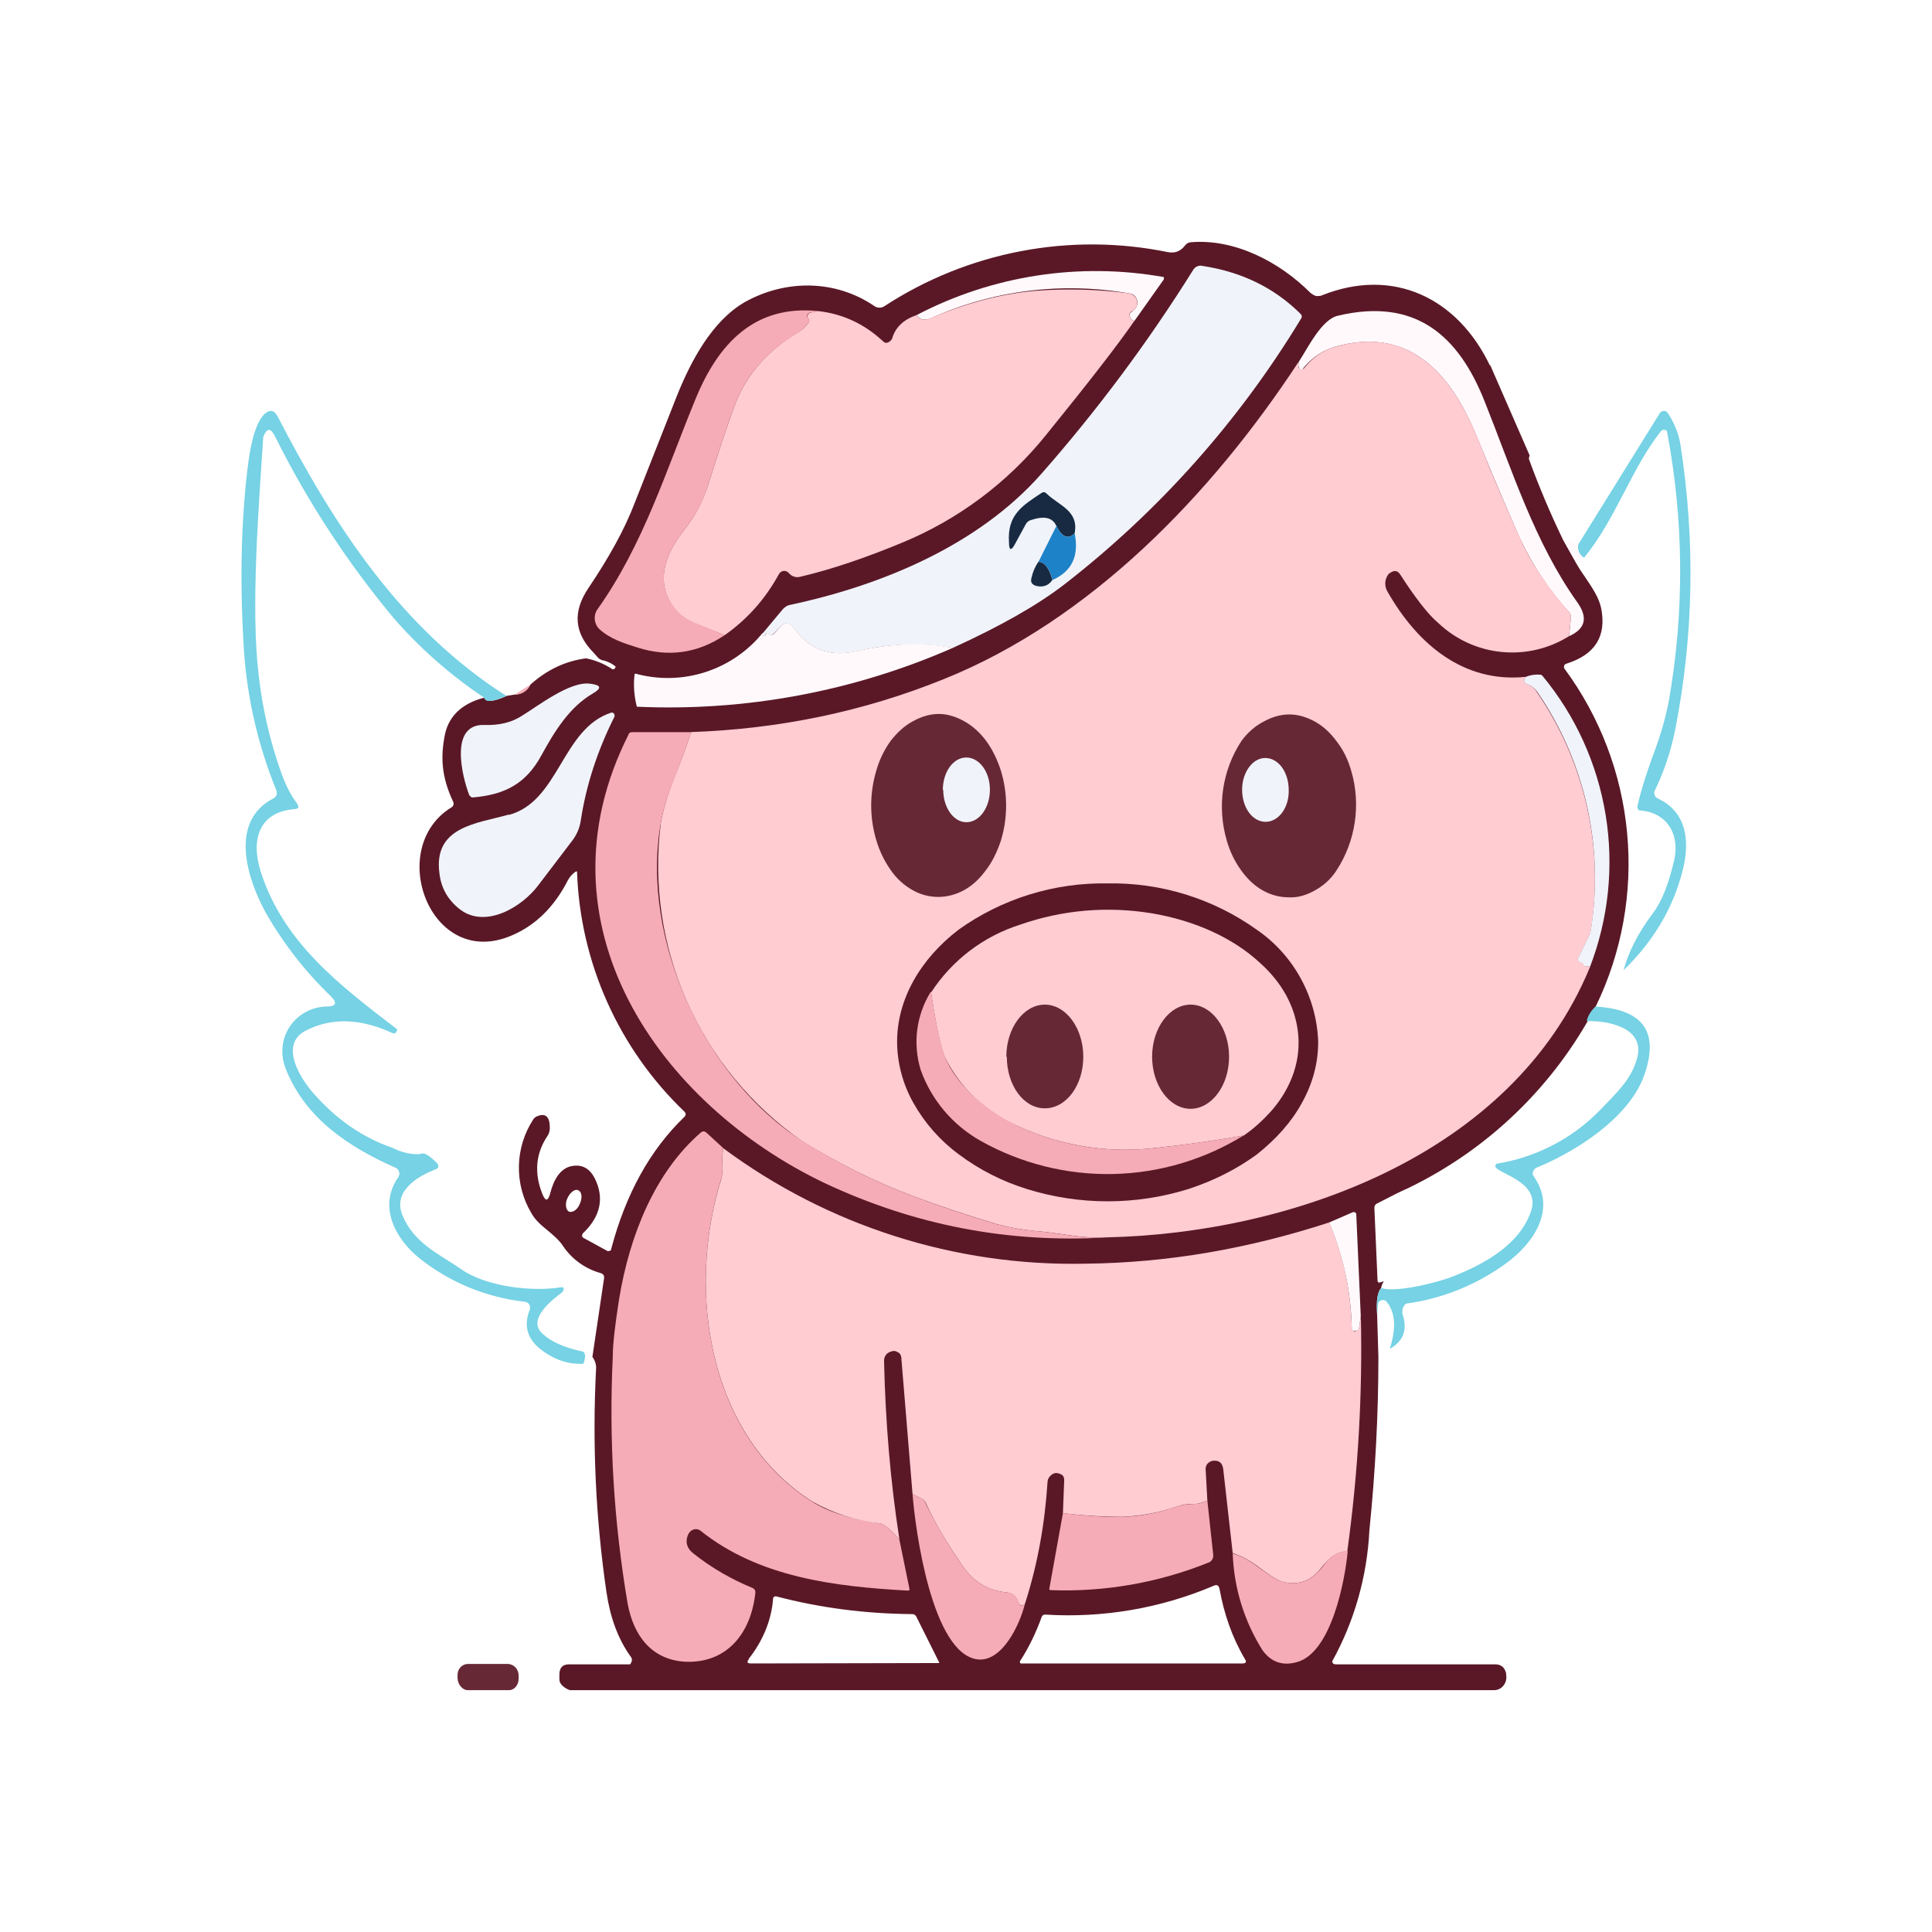 <svg width="24" height="24" viewBox="0 0 24 24" fill="none" xmlns="http://www.w3.org/2000/svg">
<rect x="0" y="0" width="24" height="24" fill="#808080" stroke="none"/>
<g clip-path="url(#clip0_328_54924)">
<path d="M24 0H0V24H24V0Z" fill="white"/>
<path fill-rule="evenodd" clip-rule="evenodd" d="M18.513 4.538L19.002 5.658C18.991 5.686 18.991 5.703 18.997 5.714C19.12 6.051 19.261 6.383 19.413 6.698L19.587 7.008C19.619 7.065 19.658 7.123 19.698 7.18C19.78 7.302 19.864 7.425 19.891 7.559C19.958 7.908 19.812 8.133 19.458 8.245C19.451 8.247 19.445 8.25 19.44 8.255C19.435 8.26 19.431 8.266 19.43 8.273C19.428 8.279 19.428 8.285 19.428 8.291C19.429 8.297 19.432 8.302 19.435 8.307C19.876 8.905 20.145 9.611 20.213 10.351C20.282 11.09 20.147 11.835 19.823 12.503C19.307 13.489 18.486 14.282 17.483 14.764C17.391 14.804 17.301 14.85 17.213 14.896C17.177 14.914 17.142 14.932 17.107 14.95C17.084 14.961 17.073 14.978 17.073 15.006L17.112 15.9C17.112 15.928 17.123 15.94 17.152 15.928L17.191 15.917C17.173 15.942 17.161 15.971 17.157 16.001C17.112 16.046 17.095 16.159 17.107 16.328L17.123 16.856C17.123 17.576 17.084 18.296 17.011 19.011C16.983 19.58 16.826 20.136 16.55 20.636C16.549 20.642 16.551 20.649 16.554 20.655C16.557 20.661 16.561 20.666 16.567 20.67L16.589 20.675H18.575C18.648 20.675 18.693 20.715 18.71 20.788V20.805C18.727 20.895 18.665 20.996 18.558 20.996H7.078C7.078 20.996 6.949 20.951 6.949 20.861V20.805C6.949 20.715 6.988 20.675 7.072 20.675H7.826C7.834 20.668 7.84 20.658 7.843 20.647C7.848 20.639 7.85 20.629 7.85 20.619C7.85 20.609 7.848 20.599 7.843 20.591C7.674 20.36 7.579 20.085 7.534 19.781C7.4 18.865 7.357 17.938 7.404 17.014C7.41 16.957 7.393 16.901 7.359 16.856L7.505 15.872C7.505 15.844 7.494 15.827 7.466 15.816C7.273 15.764 7.105 15.644 6.994 15.478C6.941 15.399 6.871 15.342 6.803 15.285C6.726 15.222 6.65 15.16 6.6 15.068C6.495 14.892 6.442 14.69 6.446 14.485C6.45 14.28 6.511 14.081 6.622 13.909C6.635 13.888 6.655 13.871 6.679 13.864C6.78 13.825 6.83 13.875 6.83 14.01C6.83 14.05 6.819 14.089 6.797 14.117C6.656 14.331 6.634 14.567 6.735 14.826C6.774 14.927 6.808 14.927 6.836 14.82C6.875 14.668 6.954 14.505 7.117 14.483C7.235 14.466 7.325 14.516 7.387 14.635C7.511 14.882 7.46 15.113 7.241 15.321L7.235 15.332C7.232 15.337 7.231 15.343 7.231 15.349C7.231 15.355 7.232 15.361 7.235 15.366L7.247 15.377L7.534 15.534C7.542 15.54 7.552 15.543 7.563 15.541C7.573 15.54 7.582 15.536 7.59 15.529L7.595 15.506C7.775 14.831 8.074 14.286 8.501 13.875C8.523 13.853 8.523 13.83 8.501 13.808C7.685 13.026 7.206 11.956 7.168 10.827C7.164 10.825 7.16 10.825 7.156 10.826C7.152 10.828 7.148 10.829 7.145 10.832C7.108 10.858 7.077 10.893 7.055 10.934C6.887 11.265 6.651 11.496 6.358 11.62C5.346 12.058 4.783 10.534 5.61 10.028C5.621 10.022 5.629 10.012 5.632 10C5.636 9.989 5.636 9.977 5.632 9.966C5.509 9.702 5.464 9.471 5.52 9.162C5.559 8.909 5.728 8.74 6.015 8.667C6.032 8.723 6.127 8.723 6.296 8.644L6.392 8.628C6.482 8.628 6.549 8.583 6.589 8.504C6.797 8.318 7.027 8.211 7.28 8.178C7.393 8.2 7.505 8.245 7.607 8.313H7.629L7.646 8.29V8.279C7.597 8.239 7.539 8.212 7.477 8.2C7.455 8.193 7.435 8.179 7.421 8.161L7.37 8.104C7.134 7.863 7.112 7.598 7.309 7.306C7.567 6.923 7.759 6.575 7.882 6.254L8.405 4.927C8.58 4.488 8.844 3.987 9.255 3.751C9.761 3.47 10.38 3.47 10.869 3.807C10.886 3.817 10.905 3.822 10.925 3.822C10.945 3.822 10.964 3.817 10.981 3.807C12.022 3.126 13.29 2.883 14.508 3.132C14.598 3.149 14.666 3.121 14.722 3.048C14.73 3.037 14.742 3.027 14.754 3.02C14.767 3.014 14.781 3.01 14.795 3.009C15.335 2.964 15.892 3.25 16.28 3.639C16.302 3.655 16.325 3.672 16.353 3.678C16.375 3.678 16.409 3.678 16.426 3.667C17.303 3.318 18.102 3.695 18.507 4.538H18.513ZM15.436 20.664H12.68C12.677 20.662 12.675 20.66 12.673 20.658C12.671 20.655 12.67 20.652 12.669 20.648C12.669 20.645 12.669 20.642 12.67 20.639L12.672 20.634L12.674 20.631C12.787 20.456 12.871 20.276 12.939 20.09C12.944 20.068 12.961 20.057 12.984 20.057C13.702 20.102 14.42 19.979 15.082 19.697C15.121 19.68 15.138 19.697 15.149 19.736C15.206 20.051 15.307 20.343 15.464 20.608C15.487 20.642 15.481 20.664 15.436 20.664ZM9.3 20.608C9.469 20.394 9.581 20.141 9.603 19.866C9.603 19.837 9.62 19.826 9.648 19.832C10.183 19.972 10.74 20.046 11.325 20.051C11.336 20.05 11.347 20.052 11.357 20.056C11.367 20.062 11.375 20.069 11.381 20.079L11.662 20.642L11.668 20.647V20.653L11.662 20.659H11.656L9.328 20.664C9.283 20.664 9.272 20.647 9.305 20.608H9.3ZM7.067 15.051C7.028 15.028 7.016 14.95 7.05 14.882C7.084 14.809 7.146 14.764 7.185 14.787C7.23 14.809 7.236 14.882 7.202 14.956C7.174 15.028 7.112 15.068 7.067 15.051Z" fill="#5A1826"/>
<path d="M11.835 8.049C11.443 7.981 11.041 7.995 10.654 8.089C10.3 8.167 10.036 8.066 9.85 7.785C9.842 7.774 9.832 7.765 9.82 7.758C9.809 7.751 9.796 7.747 9.782 7.746C9.768 7.744 9.753 7.745 9.74 7.75C9.726 7.755 9.714 7.763 9.704 7.774L9.608 7.875C9.591 7.892 9.58 7.892 9.558 7.881L9.541 7.864H9.529C9.518 7.864 9.507 7.875 9.507 7.886C9.507 7.903 9.507 7.909 9.49 7.903C9.479 7.903 9.473 7.892 9.473 7.869L9.726 7.566C9.749 7.543 9.777 7.521 9.811 7.515C10.947 7.273 12.15 6.778 12.938 5.884C13.63 5.096 14.26 4.253 14.822 3.353C14.834 3.333 14.852 3.317 14.873 3.308C14.89 3.302 14.912 3.297 14.929 3.302C15.418 3.375 15.829 3.572 16.161 3.904C16.172 3.921 16.178 3.938 16.161 3.96C15.391 5.232 14.394 6.351 13.219 7.262C12.882 7.521 12.426 7.779 11.835 8.049Z" fill="#F0F3FA"/>
<path d="M14.092 3.987C14.079 3.984 14.066 3.977 14.056 3.967C14.047 3.957 14.04 3.945 14.036 3.931C14.025 3.909 14.036 3.886 14.058 3.875L14.075 3.858C14.096 3.845 14.112 3.825 14.12 3.802C14.129 3.78 14.131 3.756 14.126 3.733C14.121 3.71 14.109 3.689 14.092 3.672C14.073 3.656 14.05 3.646 14.025 3.644C13.191 3.499 12.333 3.606 11.561 3.954C11.482 3.987 11.426 3.97 11.387 3.914C12.33 3.421 13.41 3.255 14.458 3.442V3.47L14.092 3.987Z" fill="#FFF9FC"/>
<path d="M14.091 3.987C13.889 4.28 13.518 4.758 12.989 5.41C12.514 5.998 11.899 6.457 11.2 6.744C10.767 6.923 10.345 7.07 9.94 7.165C9.915 7.172 9.889 7.171 9.864 7.163C9.839 7.155 9.817 7.14 9.8 7.12C9.792 7.11 9.782 7.102 9.77 7.097C9.758 7.092 9.745 7.091 9.732 7.092C9.721 7.094 9.709 7.099 9.7 7.105C9.69 7.112 9.682 7.121 9.676 7.132C9.507 7.441 9.282 7.694 9.001 7.891L8.692 7.767C8.586 7.733 8.49 7.675 8.411 7.598C8.118 7.261 8.253 6.895 8.501 6.58C8.636 6.412 8.726 6.232 8.787 6.052C8.939 5.568 9.057 5.219 9.136 5.011C9.277 4.651 9.535 4.353 9.924 4.122C9.963 4.1 10.002 4.066 10.036 4.016C10.059 3.993 10.059 3.971 10.036 3.954C10.025 3.942 10.025 3.931 10.03 3.926C10.033 3.914 10.039 3.903 10.048 3.895C10.057 3.886 10.069 3.882 10.081 3.881L10.16 3.864C10.463 3.897 10.734 4.021 10.964 4.235L10.992 4.257C11.005 4.26 11.017 4.259 11.029 4.255C11.041 4.251 11.051 4.244 11.06 4.235C11.069 4.228 11.077 4.218 11.082 4.207C11.122 4.066 11.223 3.971 11.386 3.914C11.425 3.971 11.482 3.987 11.555 3.954C12.021 3.757 12.466 3.644 12.882 3.611C13.263 3.583 13.645 3.594 14.024 3.644C14.041 3.647 14.058 3.653 14.073 3.663C14.088 3.672 14.1 3.685 14.11 3.7C14.119 3.715 14.124 3.732 14.126 3.75C14.128 3.767 14.126 3.785 14.12 3.802C14.111 3.825 14.095 3.845 14.075 3.858L14.058 3.869C14.03 3.886 14.024 3.909 14.035 3.931C14.046 3.959 14.063 3.982 14.091 3.987Z" fill="#FFCCD2"/>
<path d="M10.16 3.864L10.081 3.881C10.068 3.88 10.055 3.885 10.045 3.893C10.034 3.901 10.028 3.913 10.025 3.926C10.025 3.931 10.025 3.943 10.036 3.954C10.059 3.971 10.059 3.993 10.036 4.016C10.005 4.059 9.967 4.097 9.924 4.128C9.536 4.353 9.277 4.651 9.136 5.011C9.057 5.219 8.939 5.568 8.787 6.052C8.731 6.232 8.636 6.412 8.501 6.581C8.253 6.896 8.118 7.267 8.416 7.593C8.472 7.66 8.568 7.717 8.697 7.762L9.001 7.891C8.664 8.116 8.304 8.167 7.916 8.043C7.753 7.992 7.578 7.936 7.449 7.818C7.415 7.787 7.394 7.745 7.389 7.699C7.384 7.654 7.395 7.608 7.421 7.57C7.994 6.766 8.276 5.838 8.641 4.955C8.922 4.269 9.372 3.785 10.16 3.864Z" fill="#F5ACB6"/>
<path d="M19.492 7.903L19.514 7.678C19.516 7.665 19.514 7.652 19.511 7.639C19.507 7.626 19.5 7.615 19.492 7.605C19.245 7.333 19.041 7.026 18.884 6.694C18.71 6.3 18.536 5.889 18.361 5.462C18.052 4.686 17.551 4.067 16.64 4.292C16.454 4.337 16.303 4.432 16.19 4.573C16.19 4.579 16.19 4.584 16.179 4.59C16.173 4.592 16.167 4.593 16.161 4.592C16.155 4.591 16.15 4.588 16.145 4.584L16.134 4.567C16.128 4.543 16.128 4.518 16.134 4.494C16.246 4.326 16.415 3.966 16.623 3.921C17.579 3.696 18.119 4.162 18.446 4.995C18.783 5.839 19.064 6.739 19.593 7.481C19.722 7.661 19.706 7.807 19.492 7.903Z" fill="#FFF9FC"/>
<path d="M19.492 7.902C19.243 8.058 18.948 8.128 18.655 8.099C18.362 8.071 18.087 7.946 17.872 7.744C17.738 7.632 17.58 7.424 17.394 7.137C17.366 7.092 17.327 7.081 17.282 7.109C17.263 7.117 17.247 7.131 17.237 7.148C17.218 7.179 17.208 7.214 17.208 7.249C17.208 7.285 17.218 7.32 17.237 7.351C17.608 8.003 18.182 8.487 18.952 8.408C18.924 8.453 18.93 8.481 18.952 8.492C19.014 8.509 19.065 8.549 19.093 8.599C19.694 9.473 19.932 10.546 19.757 11.592L19.605 11.901C19.601 11.909 19.599 11.917 19.602 11.926C19.604 11.934 19.609 11.941 19.616 11.946H19.633C19.65 11.952 19.661 11.963 19.667 11.974C19.672 11.997 19.689 12.008 19.712 12.002C19.723 12.002 19.74 12.002 19.751 12.014C18.784 14.365 16.011 15.321 13.75 15.371C13.423 15.388 13.176 15.315 12.872 15.293C12.692 15.276 12.535 15.248 12.389 15.208C12.012 15.096 11.657 14.977 11.331 14.854C10.853 14.674 10.397 14.443 9.97 14.179C9.343 13.744 8.847 13.146 8.536 12.448C8.226 11.751 8.113 10.982 8.209 10.225C8.232 10.084 8.288 9.887 8.378 9.657C8.451 9.477 8.524 9.286 8.586 9.094C9.694 9.055 10.735 8.836 11.725 8.436C13.541 7.705 15.043 6.153 16.129 4.499V4.567L16.146 4.583L16.163 4.589C16.169 4.59 16.175 4.59 16.181 4.588C16.187 4.586 16.192 4.583 16.196 4.578C16.309 4.432 16.455 4.336 16.646 4.291C17.546 4.066 18.052 4.685 18.362 5.461C18.531 5.888 18.71 6.299 18.885 6.693C19.014 6.985 19.217 7.283 19.492 7.604C19.509 7.621 19.515 7.643 19.515 7.671L19.492 7.902Z" fill="#FFCCD2"/>
<path d="M6.291 8.645C6.122 8.718 6.032 8.729 6.015 8.667C5.598 8.389 5.219 8.056 4.89 7.678C4.313 6.985 3.819 6.229 3.417 5.422C3.36 5.31 3.315 5.315 3.27 5.428C3.214 6.288 3.113 7.565 3.214 8.392C3.259 8.791 3.349 9.191 3.49 9.59C3.54 9.731 3.602 9.865 3.692 9.984C3.72 10.029 3.709 10.046 3.659 10.051C3.22 10.085 3.113 10.428 3.237 10.822C3.518 11.71 4.227 12.245 4.924 12.779C4.935 12.785 4.935 12.79 4.93 12.802L4.924 12.818C4.913 12.835 4.902 12.841 4.879 12.835C4.48 12.65 4.12 12.638 3.799 12.802C3.462 12.976 3.732 13.398 3.895 13.583C4.182 13.91 4.513 14.135 4.873 14.258C4.997 14.32 5.11 14.343 5.217 14.337C5.262 14.309 5.329 14.348 5.43 14.45L5.441 14.466C5.445 14.474 5.446 14.482 5.445 14.49C5.444 14.498 5.441 14.505 5.436 14.511L5.419 14.523C5.194 14.607 4.879 14.793 4.997 15.091C5.138 15.44 5.441 15.569 5.728 15.766C6.026 15.979 6.606 16.052 6.966 15.991H6.994C7 16.002 7.005 16.008 7 16.024C6.996 16.038 6.988 16.05 6.977 16.058C6.865 16.143 6.55 16.384 6.73 16.559C6.859 16.683 7.039 16.744 7.213 16.784C7.247 16.784 7.264 16.806 7.269 16.84C7.267 16.875 7.26 16.909 7.247 16.941C7.05 16.952 6.87 16.885 6.701 16.75C6.55 16.621 6.505 16.469 6.578 16.277C6.583 16.267 6.585 16.255 6.585 16.244C6.585 16.232 6.583 16.221 6.578 16.21C6.572 16.199 6.564 16.19 6.554 16.183C6.545 16.177 6.533 16.172 6.521 16.171C6.045 16.118 5.593 15.933 5.217 15.636C4.913 15.395 4.693 14.989 4.947 14.624C4.953 14.614 4.958 14.603 4.96 14.592C4.962 14.58 4.961 14.568 4.958 14.557C4.955 14.545 4.949 14.535 4.941 14.526C4.933 14.517 4.924 14.51 4.913 14.506C4.328 14.247 3.805 13.898 3.557 13.297C3.389 12.897 3.67 12.509 4.063 12.503C4.176 12.503 4.193 12.458 4.108 12.374C3.79 12.068 3.517 11.717 3.299 11.334C3.074 10.923 2.837 10.203 3.4 9.916C3.408 9.912 3.415 9.906 3.421 9.9C3.426 9.893 3.431 9.885 3.434 9.877C3.437 9.868 3.439 9.858 3.439 9.849C3.439 9.839 3.437 9.829 3.434 9.82C3.191 9.226 3.052 8.594 3.023 7.953C2.978 7.149 3 6.429 3.079 5.788C3.102 5.608 3.152 5.281 3.282 5.146C3.349 5.085 3.405 5.09 3.45 5.175C4.148 6.525 4.986 7.818 6.291 8.645ZM20.167 12.059C20.223 11.845 20.335 11.609 20.532 11.345C20.645 11.198 20.729 10.979 20.797 10.687C20.87 10.361 20.707 10.096 20.38 10.068H20.363C20.355 10.062 20.348 10.053 20.344 10.043C20.34 10.033 20.339 10.022 20.341 10.012C20.397 9.77 20.476 9.539 20.56 9.314C20.634 9.112 20.69 8.915 20.729 8.718C20.926 7.605 20.919 6.465 20.707 5.355C20.702 5.35 20.696 5.346 20.69 5.343C20.683 5.34 20.677 5.339 20.67 5.339C20.663 5.339 20.656 5.34 20.65 5.343C20.644 5.346 20.638 5.35 20.634 5.355C20.273 5.805 20.071 6.451 19.677 6.929C19.621 6.896 19.593 6.84 19.604 6.766L20.617 5.135C20.625 5.121 20.638 5.111 20.654 5.107C20.67 5.102 20.687 5.105 20.701 5.113L20.718 5.13C20.802 5.259 20.853 5.388 20.875 5.523C21.061 6.721 21.038 7.891 20.814 9.044C20.761 9.319 20.672 9.586 20.549 9.837C20.548 9.85 20.55 9.862 20.553 9.874C20.557 9.885 20.564 9.896 20.572 9.905L20.6 9.922C20.943 10.085 20.994 10.428 20.909 10.788C20.791 11.272 20.544 11.688 20.167 12.054V12.059Z" fill="#76D2E4"/>
<path d="M13.349 6.626C13.265 6.705 13.192 6.671 13.124 6.536C13.073 6.423 12.967 6.406 12.798 6.463C12.774 6.472 12.754 6.49 12.742 6.513L12.607 6.761C12.562 6.845 12.534 6.84 12.534 6.738C12.511 6.395 12.697 6.283 12.944 6.12C12.954 6.115 12.964 6.113 12.974 6.115C12.985 6.117 12.994 6.123 13 6.131C13.158 6.283 13.405 6.345 13.349 6.626Z" fill="#182A42"/>
<path d="M13.125 6.536C13.192 6.671 13.265 6.705 13.35 6.626C13.406 6.907 13.316 7.098 13.074 7.205C13.035 7.059 12.979 6.986 12.9 6.98L13.125 6.53V6.536Z" fill="#1E82C8"/>
<path d="M19.414 6.698L19.605 6.766C19.593 6.839 19.622 6.895 19.672 6.923C19.627 6.946 19.599 6.979 19.588 7.008L19.414 6.698Z" fill="#FFF9FC"/>
<path d="M12.899 6.979C12.977 6.985 13.033 7.058 13.073 7.204C13.028 7.272 12.96 7.3 12.87 7.278C12.82 7.261 12.797 7.233 12.814 7.176C12.829 7.106 12.858 7.039 12.899 6.979Z" fill="#182A42"/>
<path d="M11.837 8.048C10.602 8.59 9.258 8.84 7.911 8.779C7.877 8.647 7.867 8.51 7.883 8.374L7.894 8.368C8.178 8.446 8.479 8.44 8.759 8.35C9.04 8.26 9.288 8.091 9.474 7.862C9.474 7.89 9.474 7.902 9.491 7.902C9.502 7.902 9.508 7.902 9.508 7.885C9.508 7.873 9.519 7.868 9.531 7.862H9.542L9.559 7.879C9.576 7.89 9.592 7.89 9.609 7.879L9.705 7.772C9.715 7.761 9.727 7.753 9.741 7.748C9.755 7.744 9.769 7.742 9.784 7.744C9.797 7.745 9.81 7.75 9.822 7.757C9.833 7.763 9.843 7.772 9.851 7.783C10.037 8.065 10.301 8.166 10.65 8.087C11.066 7.992 11.46 7.975 11.837 8.048Z" fill="#FFF9FC"/>
<path d="M19.75 12.015C19.738 12.004 19.722 11.998 19.71 12.004C19.688 12.004 19.671 12.004 19.665 11.976C19.66 11.964 19.648 11.953 19.632 11.953L19.615 11.947C19.608 11.943 19.602 11.935 19.6 11.927C19.598 11.919 19.599 11.91 19.603 11.902L19.755 11.593C19.933 10.546 19.698 9.471 19.097 8.595C19.063 8.546 19.014 8.511 18.957 8.494C18.928 8.483 18.923 8.454 18.951 8.409C19.007 8.387 19.063 8.376 19.125 8.381C19.137 8.381 19.148 8.381 19.159 8.393C19.571 8.889 19.842 9.487 19.946 10.124C20.05 10.76 19.982 11.413 19.75 12.015ZM5.829 9.877C5.739 9.641 5.576 8.983 6.026 9.006C6.194 9.011 6.341 8.978 6.464 8.904C6.678 8.775 7.083 8.454 7.336 8.494C7.471 8.511 7.477 8.55 7.359 8.618C7.072 8.786 6.886 9.09 6.729 9.377C6.538 9.731 6.279 9.872 5.874 9.906C5.863 9.906 5.851 9.906 5.846 9.894C5.839 9.89 5.833 9.884 5.829 9.877Z" fill="#F0F3FA"/>
<path d="M6.589 8.505C6.572 8.542 6.544 8.574 6.509 8.596C6.474 8.618 6.434 8.629 6.393 8.629L6.589 8.505Z" fill="#F5ACB6"/>
<path d="M6.319 10.124C6.949 9.955 6.977 9.055 7.591 8.853C7.598 8.851 7.606 8.851 7.613 8.854C7.62 8.857 7.626 8.863 7.63 8.87C7.633 8.876 7.635 8.883 7.635 8.889C7.635 8.896 7.633 8.903 7.63 8.909C7.422 9.325 7.281 9.753 7.214 10.197C7.2 10.288 7.163 10.373 7.107 10.445L6.696 10.985C6.488 11.271 6.033 11.536 5.718 11.3C5.571 11.187 5.481 11.041 5.459 10.85C5.38 10.265 5.926 10.231 6.325 10.118L6.319 10.124Z" fill="#F0F3FA"/>
<path d="M11.657 11.142C11.544 11.142 11.432 11.113 11.336 11.057C11.235 11.001 11.139 10.917 11.066 10.81C10.986 10.697 10.925 10.571 10.886 10.438C10.801 10.156 10.801 9.855 10.886 9.572C10.926 9.432 10.988 9.308 11.066 9.201C11.145 9.1 11.235 9.015 11.342 8.959C11.443 8.903 11.55 8.869 11.662 8.869C11.769 8.869 11.876 8.903 11.977 8.959C12.079 9.015 12.174 9.1 12.253 9.207C12.326 9.308 12.388 9.432 12.433 9.572C12.52 9.856 12.52 10.16 12.433 10.444C12.388 10.579 12.326 10.708 12.247 10.81C12.169 10.917 12.079 11.001 11.977 11.057C11.876 11.113 11.764 11.142 11.657 11.142ZM16.01 11.147C15.898 11.147 15.791 11.119 15.69 11.063C15.588 11.007 15.498 10.922 15.42 10.815C15.339 10.703 15.278 10.577 15.24 10.444C15.179 10.237 15.163 10.019 15.194 9.806C15.225 9.592 15.302 9.388 15.42 9.207C15.498 9.1 15.588 9.021 15.695 8.965C15.797 8.909 15.903 8.875 16.016 8.875C16.128 8.875 16.235 8.909 16.336 8.965C16.438 9.021 16.528 9.105 16.606 9.212C16.685 9.313 16.747 9.437 16.786 9.578C16.847 9.785 16.861 10.003 16.829 10.217C16.797 10.431 16.719 10.635 16.601 10.815C16.528 10.928 16.432 11.007 16.331 11.063C16.23 11.119 16.123 11.153 16.01 11.147Z" fill="#672835"/>
<path d="M8.586 9.095C8.524 9.286 8.451 9.477 8.383 9.657C8.287 9.893 8.231 10.085 8.209 10.22C7.95 11.682 8.771 13.414 9.969 14.174C10.397 14.444 10.852 14.674 11.33 14.854C11.657 14.978 12.005 15.096 12.388 15.209C12.534 15.248 12.691 15.276 12.871 15.293C13.175 15.316 13.423 15.389 13.749 15.372C12.523 15.445 11.358 15.22 10.245 14.697C8.203 13.724 6.611 11.491 7.809 9.123C7.809 9.112 7.821 9.106 7.826 9.1L7.849 9.095H8.586Z" fill="#F5ACB6"/>
<path d="M11.717 9.809C11.717 10.034 11.847 10.214 12.004 10.214C12.167 10.214 12.297 10.034 12.297 9.809C12.297 9.584 12.162 9.41 12.004 9.41C11.841 9.41 11.712 9.59 11.712 9.815L11.717 9.809ZM15.43 9.809C15.43 10.034 15.559 10.209 15.722 10.209C15.885 10.209 16.015 10.029 16.009 9.815C16.009 9.59 15.88 9.416 15.717 9.416C15.559 9.416 15.43 9.596 15.43 9.809Z" fill="#F0F3FA"/>
<path d="M16.375 12.943C16.375 13.207 16.307 13.46 16.172 13.702C16.043 13.938 15.852 14.152 15.61 14.343C15.363 14.523 15.076 14.669 14.761 14.771C14.109 14.974 13.41 14.974 12.758 14.771C12.455 14.677 12.169 14.533 11.915 14.343C11.682 14.172 11.489 13.954 11.347 13.702C11.216 13.47 11.146 13.209 11.144 12.943C11.144 12.42 11.425 11.919 11.909 11.548C12.448 11.163 13.097 10.962 13.76 10.974C14.422 10.962 15.07 11.163 15.61 11.548C15.838 11.704 16.026 11.912 16.158 12.154C16.291 12.396 16.366 12.667 16.375 12.943Z" fill="#5A1826"/>
<path d="M15.441 14.107C15.07 14.174 14.693 14.225 14.316 14.264C13.745 14.326 13.167 14.23 12.646 13.989C12.249 13.82 11.926 13.514 11.735 13.128C11.678 12.976 11.622 12.706 11.566 12.329C11.826 11.928 12.218 11.63 12.674 11.486C13.197 11.303 13.758 11.255 14.305 11.345C14.845 11.435 15.323 11.654 15.655 11.964C15.925 12.206 16.083 12.498 16.122 12.807C16.167 13.15 16.054 13.499 15.796 13.797C15.694 13.91 15.576 14.022 15.441 14.112V14.107Z" fill="#FFCCD2"/>
<path d="M11.566 12.323C11.623 12.7 11.679 12.964 11.735 13.122C11.887 13.504 12.298 13.825 12.646 13.988C13.169 14.23 13.726 14.325 14.322 14.264C14.694 14.224 15.07 14.174 15.447 14.106C14.959 14.407 14.399 14.572 13.825 14.584C13.252 14.596 12.685 14.454 12.185 14.174C11.837 13.979 11.571 13.666 11.437 13.291C11.388 13.13 11.373 12.96 11.394 12.794C11.416 12.627 11.472 12.466 11.561 12.323H11.566Z" fill="#F5ACB6"/>
<path d="M12.507 13.127C12.507 13.482 12.715 13.768 12.979 13.768C13.243 13.768 13.457 13.487 13.457 13.127C13.457 12.773 13.243 12.48 12.979 12.48C12.715 12.48 12.501 12.773 12.501 13.127H12.507ZM14.312 13.127C14.312 13.482 14.526 13.774 14.79 13.774C15.049 13.774 15.268 13.487 15.268 13.127C15.268 12.773 15.055 12.48 14.79 12.48C14.531 12.48 14.312 12.767 14.312 13.127Z" fill="#672835"/>
<path d="M19.818 12.504C20.425 12.538 20.622 12.83 20.414 13.387C20.217 13.893 19.587 14.298 19.098 14.501C19.078 14.507 19.062 14.521 19.052 14.538C19.041 14.556 19.038 14.576 19.042 14.596L19.064 14.63C19.357 15.069 18.991 15.513 18.637 15.744C18.287 15.983 17.887 16.137 17.467 16.194C17.453 16.204 17.443 16.216 17.435 16.231C17.427 16.245 17.422 16.262 17.422 16.278C17.419 16.293 17.419 16.308 17.422 16.323C17.489 16.52 17.433 16.661 17.264 16.756C17.349 16.492 17.332 16.301 17.225 16.171C17.217 16.161 17.206 16.154 17.194 16.151C17.182 16.148 17.169 16.149 17.157 16.154C17.147 16.157 17.137 16.163 17.129 16.171C17.122 16.181 17.118 16.193 17.118 16.205L17.107 16.329C17.096 16.16 17.107 16.047 17.163 16.002C17.343 16.059 17.855 15.935 18.063 15.851C18.456 15.693 18.878 15.457 19.019 15.046C19.148 14.669 18.569 14.574 18.575 14.484C18.578 14.473 18.583 14.463 18.592 14.456C19.079 14.378 19.529 14.146 19.874 13.792C20.06 13.595 20.262 13.421 20.335 13.151C20.448 12.757 19.958 12.678 19.711 12.684C19.722 12.628 19.756 12.566 19.818 12.504Z" fill="#76D2E4"/>
<path d="M8.985 14.263C8.973 14.319 8.973 14.387 8.973 14.46C8.979 14.533 8.973 14.595 8.957 14.651C8.523 16.041 8.805 17.835 10.081 18.65C10.284 18.78 10.565 18.87 10.936 18.926C10.981 18.932 11.06 18.999 11.172 19.123L11.296 19.73C11.302 19.753 11.296 19.759 11.274 19.759C10.363 19.708 9.429 19.595 8.703 19.016C8.693 19.008 8.682 19.002 8.67 18.999C8.658 18.995 8.645 18.995 8.632 18.996C8.62 18.998 8.608 19.002 8.597 19.008C8.586 19.014 8.576 19.023 8.568 19.033C8.555 19.047 8.546 19.065 8.54 19.084C8.512 19.168 8.54 19.241 8.613 19.297C8.838 19.477 9.086 19.618 9.345 19.725C9.373 19.736 9.384 19.759 9.384 19.781C9.328 20.315 9.007 20.67 8.501 20.642C8.09 20.613 7.871 20.315 7.798 19.927C7.625 18.913 7.563 17.884 7.612 16.856C7.612 16.699 7.64 16.462 7.691 16.136C7.82 15.349 8.135 14.561 8.709 14.066C8.732 14.05 8.748 14.05 8.771 14.066L8.985 14.263Z" fill="#F5ACB6"/>
<path d="M8.985 14.264C10.284 15.228 11.867 15.733 13.485 15.698C14.509 15.687 15.51 15.512 16.511 15.186C16.691 15.602 16.781 16.041 16.792 16.502C16.792 16.525 16.803 16.542 16.832 16.536L16.86 16.53L16.877 16.519L16.882 16.502L16.905 16.35C16.927 17.323 16.871 18.296 16.736 19.275C16.635 19.264 16.528 19.331 16.421 19.466C16.292 19.641 16.123 19.703 15.92 19.646C15.864 19.629 15.769 19.567 15.628 19.461C15.533 19.388 15.426 19.331 15.313 19.292L15.195 18.246C15.184 18.178 15.15 18.145 15.088 18.145C15.068 18.144 15.047 18.149 15.03 18.159C15.012 18.169 14.997 18.183 14.987 18.201L14.976 18.235L14.998 18.64C14.937 18.67 14.87 18.686 14.801 18.684C14.728 18.684 14.666 18.696 14.61 18.718C14.379 18.797 14.149 18.836 13.924 18.842C13.727 18.842 13.485 18.831 13.204 18.797L13.22 18.386C13.22 18.347 13.204 18.319 13.164 18.308C13.125 18.291 13.086 18.296 13.052 18.33C13.04 18.34 13.031 18.352 13.024 18.366C13.017 18.379 13.014 18.394 13.013 18.409C12.979 18.932 12.889 19.438 12.731 19.927C12.686 19.956 12.658 19.944 12.647 19.899C12.624 19.826 12.574 19.787 12.501 19.781C12.281 19.759 12.107 19.658 11.972 19.472C11.798 19.224 11.634 18.96 11.499 18.668C11.489 18.645 11.471 18.627 11.449 18.617L11.336 18.561L11.196 16.862C11.194 16.84 11.184 16.82 11.168 16.806C11.139 16.789 11.117 16.778 11.094 16.783C11.021 16.795 10.982 16.84 10.982 16.907C10.999 17.661 11.061 18.403 11.173 19.123C11.061 19 10.982 18.932 10.937 18.926C10.638 18.892 10.35 18.799 10.088 18.651C8.805 17.835 8.524 16.041 8.957 14.657C8.974 14.595 8.98 14.528 8.974 14.46C8.974 14.387 8.974 14.32 8.985 14.264Z" fill="#FFCCD2"/>
<path d="M16.904 16.35L16.882 16.502L16.877 16.519L16.86 16.53H16.831C16.803 16.542 16.792 16.53 16.792 16.502C16.784 16.049 16.688 15.603 16.511 15.186L16.809 15.057H16.82C16.828 15.057 16.835 15.06 16.84 15.065C16.845 15.07 16.848 15.078 16.848 15.085L16.904 16.35Z" fill="#FFF9FC"/>
<path d="M11.336 18.561L11.449 18.617C11.472 18.628 11.488 18.645 11.494 18.668C11.64 18.96 11.798 19.23 11.972 19.472C12.107 19.657 12.281 19.759 12.501 19.781C12.574 19.781 12.624 19.826 12.647 19.894C12.658 19.95 12.686 19.956 12.731 19.927C12.669 20.18 12.45 20.647 12.146 20.614C11.578 20.546 11.37 19.005 11.336 18.561ZM14.998 18.639L15.071 19.314C15.071 19.337 15.071 19.354 15.06 19.37C15.05 19.389 15.034 19.403 15.015 19.41C14.39 19.662 13.719 19.779 13.046 19.753L13.035 19.747V19.736L13.204 18.797C13.485 18.831 13.727 18.847 13.924 18.842C14.149 18.842 14.374 18.797 14.61 18.718C14.666 18.695 14.728 18.69 14.801 18.684C14.886 18.684 14.953 18.668 14.998 18.639ZM16.742 19.269C16.708 19.635 16.539 20.529 16.112 20.647C15.932 20.698 15.791 20.647 15.684 20.501C15.456 20.14 15.328 19.725 15.313 19.297C15.425 19.331 15.527 19.387 15.628 19.466C15.769 19.567 15.87 19.635 15.921 19.646C16.123 19.702 16.286 19.646 16.427 19.466C16.528 19.326 16.635 19.264 16.742 19.269Z" fill="#F5ACB6"/>
<path d="M5.813 20.67C5.746 20.67 5.684 20.726 5.684 20.805V20.844C5.684 20.918 5.74 20.996 5.813 20.996H6.32C6.393 20.996 6.443 20.929 6.443 20.85V20.816C6.443 20.737 6.387 20.676 6.314 20.67H5.813Z" fill="#672835"/>
</g>
<defs>
<clipPath id="clip0_328_54924">
<rect width="24" height="24" fill="white"/>
</clipPath>
</defs>
</svg>
